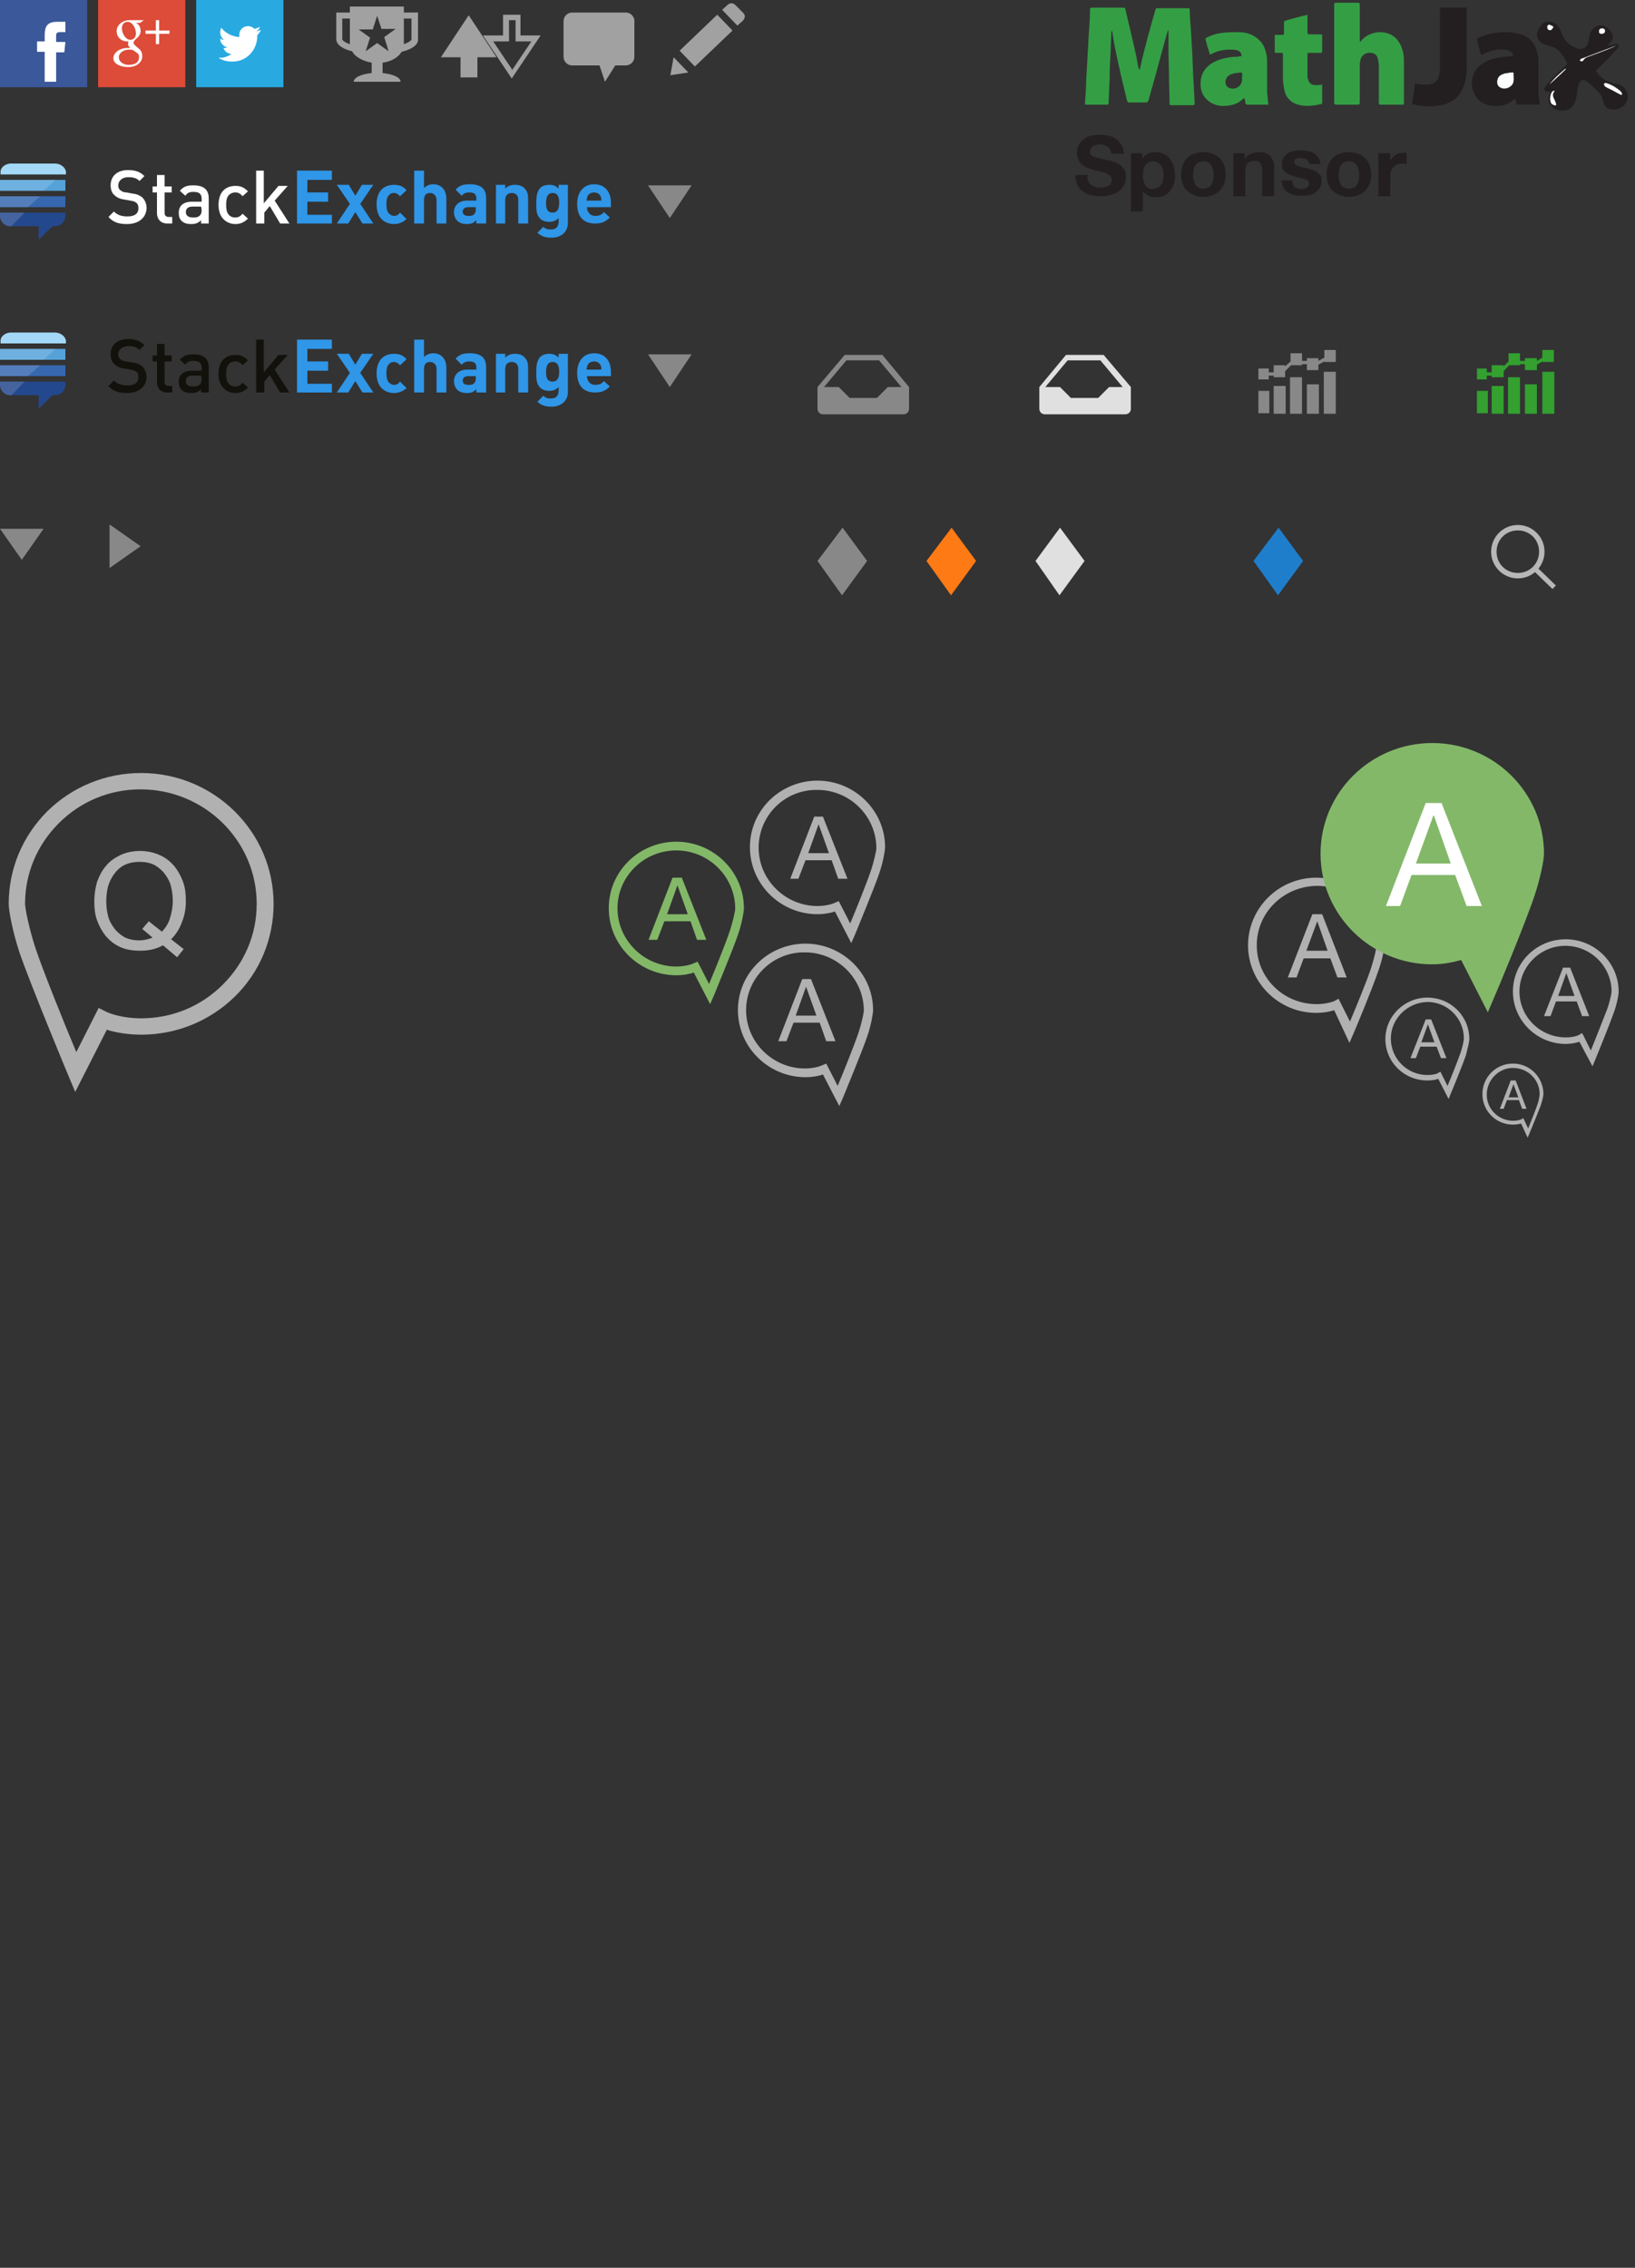 <?xml version="1.0" encoding="utf-8"?>
<!-- Generator: Adobe Illustrator 17.1.0, SVG Export Plug-In . SVG Version: 6.00 Build 0)  -->
<!DOCTYPE svg PUBLIC "-//W3C//DTD SVG 1.1//EN" "http://www.w3.org/Graphics/SVG/1.1/DTD/svg11.dtd">
<svg version="1.1" id="Layer_2" xmlns="http://www.w3.org/2000/svg" xmlns:xlink="http://www.w3.org/1999/xlink" x="0px" y="0px"
	 width="300px" height="416px" viewBox="0 0 300 416" enable-background="new 0 0 300 416" xml:space="preserve">
<rect x="0" y="0" width="300" height="416" fill="#333333" stroke="none"/>
<polygon fill="#888888" points="20.1,104.2 20.1,96.2 25.8,100.2 "/>
<polygon fill="#888888" points="0,97 8,97 4,102.7 "/>
<polygon fill="#888888" points="154.5,109.2 150,102.9 154.6,96.8 159.1,102.9 "/>
<polygon fill="#FE7A15" points="174.5,109.2 170,102.9 174.6,96.8 179.1,102.9 "/>
<polygon fill="#E0E0E0" points="194.4,109.2 190,102.9 194.5,96.8 199,102.9 "/>
<polygon fill="#1E7ECB" points="234.5,109.2 230,102.9 234.6,96.8 239.1,102.9 "/>
<g>
	<path fill="#B7B7B7" d="M278.5,106.1c-2.7,0-4.9-2.2-4.9-4.9c0-2.7,2.2-4.9,4.9-4.9s4.9,2.2,4.9,4.9S281.2,106.1,278.5,106.1z
		 M278.5,97.3c-2.2,0-3.9,1.7-3.9,3.9s1.7,3.9,3.9,3.9s3.9-1.7,3.9-3.9S280.7,97.3,278.5,97.3z"/>
	
		<rect x="280.7" y="105.6" transform="matrix(0.718 0.696 -0.696 0.718 153.846 -167.266)" fill="#B7B7B7" width="5" height="0.9"/>
</g>
<g>
	<rect x="230.9" y="71.7" fill="#888888" width="2" height="4.1"/>
	<rect x="233.7" y="70.8" fill="#888888" width="2.2" height="5.1"/>
	<rect x="236.7" y="69.2" fill="#888888" width="2.2" height="6.7"/>
	<rect x="239.8" y="70.5" fill="#888888" width="2.2" height="5.4"/>
	<rect x="242.9" y="68.2" fill="#888888" width="2.2" height="7.7"/>
	<polygon fill="#888888" points="232.8,68.9 233.7,68.9 233.7,69.2 235.8,69.2 235.8,68.1 236.9,67 238.9,67 238.9,66.8 239.8,66.8 
		239.8,67.9 241.9,67.9 241.9,66.9 243,66.3 243,66.4 245.1,66.4 245.1,64.2 243,64.2 243,65.6 241.9,66.2 241.9,65.7 239.8,65.7 
		239.8,66.2 238.9,66.2 238.9,64.8 236.8,64.8 236.8,66.3 235.8,67.2 235.8,67 233.7,67 233.7,68.3 232.8,68.3 232.8,67.6 
		230.9,67.6 230.9,69.6 232.8,69.6 	"/>
</g>
<g>
	<rect x="271" y="71.7" fill="#33A030" width="2" height="4.1"/>
	<rect x="273.7" y="70.8" fill="#33A030" width="2.2" height="5.1"/>
	<rect x="276.7" y="69.2" fill="#33A030" width="2.2" height="6.7"/>
	<rect x="279.8" y="70.5" fill="#33A030" width="2.2" height="5.4"/>
	<rect x="283" y="68.2" fill="#33A030" width="2.2" height="7.7"/>
	<polygon fill="#33A030" points="272.8,68.9 273.7,68.9 273.7,69.2 275.9,69.2 275.9,68.1 276.9,67 278.9,67 278.9,66.8 279.8,66.8 
		279.8,67.9 282,67.9 282,66.9 283,66.3 283,66.4 285.1,66.4 285.1,64.2 283,64.2 283,65.6 282,66.2 282,65.7 279.8,65.7 
		279.8,66.2 278.9,66.2 278.9,64.8 276.8,64.8 276.8,66.3 275.9,67.2 275.9,67 273.7,67 273.7,68.3 272.8,68.3 272.8,67.6 271,67.6 
		271,69.6 272.8,69.6 	"/>
</g>
<path fill="#E0E0E0" d="M202.5,65.1h-6.9l-4.9,5.9v4c0,0.5,0.4,1,1,1h14.8c0.5,0,1-0.4,1-1v-4L202.5,65.1z M203.5,71l-2,2h-5l-2-2
	h-2.7l4.1-4.9h6L206,71H203.5L203.5,71z"/>
<path fill="#888888" d="M161.9,65.1H155l-5,5.9v4c0,0.5,0.4,1,1,1h14.8c0.5,0,1-0.4,1-1v-4L161.9,65.1z M162.9,71l-2,2h-5l-2-2h-2.7
	l4.1-4.9h6l4.1,4.9H162.9L162.9,71z"/>
<g>
	<g>
		<path fill="#B1B1B1" d="M153.2,167.2c-0.8,0.3-2,0.5-3.2,0.5c-6.8,0-12.4-5.5-12.4-12.3s5.6-12.2,12.4-12.2
			c6.8,0,12.4,5.5,12.4,12.2c0,0.7-0.4,2.8-1,4.6c-1,3-4.4,11.1-4.5,11.4l-0.7,1.6L153.2,167.2z M139.2,155.5
			c0,5.9,4.9,10.7,10.8,10.7c1.6,0,2.8-0.4,3.2-0.6l0.7-0.3l2.1,4.1c1.1-2.6,3.1-7.6,3.8-9.7c0.6-1.8,1-3.7,1-4.1
			c0-5.9-4.9-10.7-10.8-10.7C144,144.8,139.2,149.6,139.2,155.5z"/>
	</g>
	<g>
		<path fill="#B1B1B1" d="M151,149.8l4.5,11.4h-1.7l-1.2-3.4h-4.8l-1.3,3.4H145l4.4-11.4H151z M152.1,156.5l-1.9-5.3l0,0l-1.9,5.3
			H152.1z"/>
	</g>
</g>
<g>
	<g>
		<path fill="#B1B1B1" d="M151,197.1c-0.8,0.3-2,0.5-3.2,0.5c-6.8,0-12.4-5.5-12.4-12.3s5.6-12.2,12.4-12.2
			c6.8,0,12.4,5.5,12.4,12.2c0,0.7-0.4,2.8-1,4.6c-1,3-4.4,11.1-4.5,11.4l-0.7,1.6L151,197.1z M136.9,185.3
			c0,5.9,4.9,10.7,10.8,10.7c1.6,0,2.8-0.4,3.2-0.6l0.7-0.3l2.1,4.1c1.1-2.6,3.1-7.6,3.8-9.7c0.6-1.8,1-3.7,1-4.1
			c0-5.9-4.9-10.7-10.8-10.7C141.8,174.6,136.9,179.4,136.9,185.3z"/>
	</g>
	<g>
		<path fill="#B1B1B1" d="M148.8,179.6l4.5,11.4h-1.7l-1.2-3.4h-4.8l-1.3,3.4h-1.5l4.4-11.4H148.8z M149.8,186.3l-1.9-5.3l0,0
			l-1.9,5.3H149.8z"/>
	</g>
</g>
<g>
	<g>
		<path fill="#83B869" d="M127.3,178.4c-0.8,0.3-2,0.5-3.2,0.5c-6.8,0-12.4-5.5-12.4-12.3s5.6-12.2,12.4-12.2s12.4,5.5,12.4,12.2
			c0,0.7-0.4,2.8-1,4.6c-1,3-4.4,11.1-4.5,11.4l-0.7,1.6L127.3,178.4z M113.3,166.6c0,5.9,4.9,10.7,10.8,10.7c1.6,0,2.8-0.4,3.2-0.6
			l0.7-0.3l2.1,4.1c1.1-2.6,3.1-7.6,3.8-9.7c0.6-1.8,1-3.7,1-4.1c0-5.9-4.9-10.7-10.8-10.7C118.1,156,113.3,160.8,113.3,166.6z"/>
	</g>
	<g>
		<path fill="#83B869" d="M125.1,161l4.5,11.4h-1.7l-1.2-3.4h-4.8l-1.3,3.4H119l4.4-11.4H125.1z M126.2,167.7l-1.9-5.3l0,0l-1.9,5.3
			H126.2z"/>
	</g>
</g>
<g>
	<g>
		<path fill="#B1B1B1" d="M289.8,191.1c-0.6,0.2-1.6,0.4-2.5,0.4c-5.3,0-9.7-4.3-9.7-9.6s4.3-9.6,9.7-9.6c5.3,0,9.7,4.3,9.7,9.6
			c0,0.6-0.3,2.2-0.8,3.6c-0.8,2.3-3.4,8.7-3.5,8.9l-0.5,1.2L289.8,191.1z M278.8,181.9c0,4.6,3.8,8.4,8.5,8.4
			c1.3,0,2.2-0.3,2.5-0.5l0.5-0.3l1.6,3.2c0.8-2,2.4-6,3-7.6c0.5-1.4,0.8-2.9,0.8-3.2c0-4.6-3.8-8.4-8.5-8.4
			C282.6,173.5,278.8,177.3,278.8,181.9z"/>
	</g>
	<g>
		<path fill="#B1B1B1" d="M288.1,177.5l3.5,8.9h-1.3l-1-2.7h-3.8l-1,2.7h-1.2l3.5-8.9H288.1z M288.9,182.7l-1.5-4.2l0,0l-1.5,4.2
			H288.9z"/>
	</g>
</g>
<g>
	<g>
		<path fill="#B1B1B1" d="M279.1,206.1c-0.4,0.1-0.9,0.2-1.5,0.2c-3.1,0-5.6-2.5-5.6-5.6s2.5-5.6,5.6-5.6s5.6,2.5,5.6,5.6
			c0,0.3-0.2,1.2-0.5,2.1c-0.5,1.3-2,5-2.1,5.2l-0.3,0.7L279.1,206.1z M272.8,200.8c0,2.7,2.2,4.8,4.9,4.8c0.7,0,1.3-0.2,1.5-0.3
			l0.3-0.2l0.9,1.9c0.5-1.2,1.4-3.5,1.7-4.4c0.3-0.8,0.4-1.7,0.4-1.9c0-2.7-2.2-4.8-4.9-4.8C275,195.9,272.8,198.1,272.8,200.8z"/>
	</g>
	<g>
		<path fill="#B1B1B1" d="M278.1,198.2l2,5.2h-0.8l-0.6-1.6h-2.2l-0.6,1.6h-0.7l2-5.2H278.1z M278.6,201.3l-0.9-2.4l0,0l-0.9,2.4
			H278.6z"/>
	</g>
</g>
<g>
	<g>
		<path fill="#B1B1B1" d="M263.9,197.9c-0.5,0.2-1.2,0.3-2,0.3c-4.3,0-7.7-3.4-7.7-7.6c0-4.2,3.5-7.6,7.7-7.6c4.3,0,7.7,3.4,7.7,7.6
			c0,0.5-0.3,1.7-0.6,2.9c-0.6,1.8-2.7,6.9-2.8,7.1l-0.4,1L263.9,197.9z M255.2,190.5c0,3.7,3,6.7,6.7,6.7c1,0,1.8-0.2,2-0.4
			l0.4-0.2l1.3,2.6c0.7-1.6,1.9-4.7,2.4-6.1c0.4-1.2,0.6-2.3,0.6-2.6c0-3.7-3-6.7-6.7-6.7C258.2,183.9,255.2,186.9,255.2,190.5z"/>
	</g>
	<g>
		<path fill="#B1B1B1" d="M262.6,187l2.8,7.1h-1l-0.8-2.1h-3l-0.8,2.1h-1l2.8-7.1H262.6z M263.2,191.2l-1.2-3.3l0,0l-1.2,3.3H263.2z
			"/>
	</g>
</g>
<g>
	<g>
		<path fill="#B1B1B1" d="M244.8,185.3c-0.8,0.3-2,0.5-3.3,0.5c-6.9,0-12.5-5.6-12.5-12.4c0-6.8,5.6-12.4,12.5-12.4
			s12.5,5.6,12.5,12.4c0,0.7-0.4,2.8-1.1,4.7c-1,3-4.4,11.2-4.6,11.6l-0.7,1.6L244.8,185.3z M230.6,173.4c0,6,4.9,10.8,11,10.8
			c1.6,0,2.9-0.4,3.3-0.6l0.7-0.4l2.1,4.2c1.1-2.6,3.2-7.7,3.9-9.9c0.6-1.9,1-3.7,1-4.2c0-6-4.9-10.8-11-10.8
			C235.5,162.6,230.6,167.4,230.6,173.4z"/>
	</g>
	<g>
		<path fill="#B1B1B1" d="M242.6,167.7l4.5,11.6h-1.7l-1.3-3.5h-4.9l-1.3,3.5h-1.6l4.5-11.6H242.6z M243.6,174.4l-1.9-5.4l0,0
			l-2,5.4H243.6z"/>
	</g>
</g>
<g>
	<g>
		<path fill="#83B869" d="M268.1,176.1c-1.4,0.4-3.3,0.8-5.3,0.8c-11.3,0-20.5-9.1-20.5-20.3s9.2-20.3,20.5-20.3
			c11.3,0,20.5,9.1,20.5,20.3c0,1.2-0.7,4.6-1.7,7.6c-1.6,4.9-7.2,18.3-7.5,18.9l-1.1,2.6L268.1,176.1z"/>
	</g>
	<g>
		<path fill="#FFFFFF" d="M264.5,147.3l7.4,18.9h-2.8l-2.1-5.7h-8l-2.1,5.7h-2.6l7.3-18.9H264.5z M266.2,158.4l-3.1-8.8H263
			l-3.2,8.8H266.2z"/>
	</g>
</g>
<g>
	<g>
		<g>
			<path fill="#B1B1B1" d="M13.8,200.3l-1.3-3.1c-0.3-0.7-6.9-16.6-8.9-22.4c-1.2-3.6-2-7.6-2-9c0-6.4,2.5-12.4,7.1-17
				c4.6-4.5,10.7-7,17.2-7c13.4,0,24.3,10.8,24.3,24c0,6.4-2.5,12.5-7.1,17s-10.7,7-17.2,7c-2.4,0-4.7-0.4-6.3-0.9L13.8,200.3z
				 M25.8,144.8c-5.7,0-11,2.2-15,6.2s-6.2,9.2-6.2,14.8c0,0.8,0.7,4.4,1.9,8.1c1.4,4.2,5.4,14.1,7.5,19.1l4.1-8.1l1.4,0.7
				c0.8,0.4,3.2,1.2,6.4,1.2c5.7,0,11-2.2,15-6.2s6.2-9.2,6.2-14.8C47.1,154.2,37.5,144.8,25.8,144.8z"/>
		</g>
	</g>
	<g>
		<path fill="#B1B1B1" d="M29.7,170.9c0.7-0.7,1.2-1.5,1.5-2.5s0.5-2,0.5-3.1c0-0.9-0.1-1.8-0.3-2.6c-0.2-0.9-0.6-1.6-1.1-2.3
			s-1.1-1.2-1.9-1.7c-0.8-0.4-1.7-0.6-2.8-0.6c-1.1,0-2,0.2-2.8,0.6c-0.8,0.4-1.4,1-1.9,1.7s-0.9,1.5-1.1,2.3
			c-0.2,0.9-0.3,1.7-0.3,2.6c0,0.9,0.1,1.8,0.3,2.6c0.2,0.9,0.6,1.6,1.1,2.3s1.1,1.2,1.9,1.7c0.8,0.4,1.7,0.6,2.8,0.6
			c0.8,0,1.6-0.2,2.4-0.5l-1.9-1.6l1.2-1.4L29.7,170.9L29.7,170.9z M29.9,173.4c-1.2,0.7-2.6,1-4.2,1c-1.4,0-2.6-0.2-3.7-0.7
			s-1.9-1.2-2.6-2c-0.7-0.9-1.2-1.8-1.6-2.9c-0.4-1.1-0.5-2.3-0.5-3.5s0.2-2.4,0.5-3.5c0.4-1.1,0.9-2.1,1.6-2.9
			c0.7-0.9,1.6-1.5,2.6-2s2.3-0.8,3.7-0.8c1.4,0,2.6,0.3,3.7,0.8s1.9,1.2,2.6,2c0.7,0.9,1.2,1.8,1.6,2.9c0.4,1.1,0.5,2.3,0.5,3.5
			c0,1.3-0.2,2.6-0.7,3.8c-0.4,1.2-1.1,2.3-2,3.2l2.3,1.8l-1.2,1.5L29.9,173.4L29.9,173.4z"/>
	</g>
</g>
<g>
	<path fill="#231F20" d="M199.7,33.3c0.1,0.3,0.3,0.5,0.5,0.6c0.2,0.2,0.5,0.3,0.8,0.4c0.3,0.1,0.6,0.1,0.9,0.1c0.2,0,0.4,0,0.7-0.1
		c0.2,0,0.5-0.1,0.7-0.2c0.2-0.1,0.4-0.2,0.5-0.4s0.2-0.4,0.2-0.7s-0.1-0.5-0.3-0.7s-0.4-0.3-0.7-0.5c-0.3-0.1-0.7-0.2-1-0.3
		c-0.4-0.1-0.8-0.2-1.2-0.3c-0.4-0.1-0.8-0.2-1.2-0.4c-0.4-0.1-0.7-0.3-1-0.6c-0.3-0.2-0.6-0.5-0.7-0.9c-0.2-0.4-0.3-0.8-0.3-1.3
		c0-0.6,0.1-1.1,0.4-1.5c0.2-0.4,0.6-0.8,0.9-1c0.4-0.3,0.8-0.5,1.3-0.6s1-0.2,1.5-0.2c0.6,0,1.1,0.1,1.7,0.2c0.5,0.1,1,0.3,1.4,0.6
		c0.4,0.3,0.7,0.7,1,1.1c0.2,0.4,0.4,1,0.4,1.6h-2.3c0-0.3-0.1-0.6-0.2-0.8c-0.1-0.2-0.3-0.4-0.5-0.5s-0.4-0.2-0.7-0.3
		s-0.5-0.1-0.8-0.1c-0.2,0-0.4,0-0.6,0.1c-0.2,0-0.4,0.1-0.5,0.2c-0.2,0.1-0.3,0.2-0.4,0.4c-0.1,0.2-0.2,0.3-0.2,0.6
		c0,0.2,0,0.4,0.1,0.5s0.2,0.3,0.5,0.4c0.2,0.1,0.6,0.2,1,0.3c0.4,0.1,1,0.3,1.7,0.4c0.2,0,0.5,0.1,0.9,0.2s0.7,0.3,1.1,0.5
		c0.4,0.2,0.7,0.6,0.9,0.9c0.3,0.4,0.4,0.9,0.4,1.5c0,0.5-0.1,1-0.3,1.4s-0.5,0.8-0.9,1.1s-0.9,0.6-1.4,0.7c-0.6,0.2-1.2,0.3-2,0.3
		c-0.6,0-1.2-0.1-1.8-0.2s-1.1-0.4-1.5-0.7s-0.8-0.7-1-1.2s-0.4-1.1-0.4-1.8h2.3C199.5,32.7,199.5,33,199.7,33.3z"/>
	<path fill="#231F20" d="M209.6,28.1v1l0,0c0.3-0.4,0.6-0.7,1-0.9c0.4-0.2,0.9-0.3,1.4-0.3c0.6,0,1.2,0.1,1.6,0.4
		c0.5,0.2,0.8,0.5,1.1,0.9s0.5,0.8,0.7,1.4c0.1,0.5,0.2,1.1,0.2,1.6s-0.1,1-0.2,1.5s-0.4,0.9-0.7,1.3c-0.3,0.4-0.7,0.7-1.1,0.9
		c-0.4,0.2-0.9,0.3-1.5,0.3c-0.5,0-0.9-0.1-1.4-0.3c-0.4-0.2-0.8-0.5-1-0.9l0,0v3.8h-2.2V28.1H209.6z M212.5,34.4
		c0.2-0.1,0.4-0.3,0.6-0.6c0.1-0.2,0.3-0.5,0.3-0.8s0.1-0.6,0.1-0.9s0-0.6-0.1-0.9s-0.2-0.6-0.3-0.8c-0.2-0.2-0.4-0.4-0.6-0.6
		c-0.2-0.1-0.5-0.2-0.9-0.2s-0.7,0.1-0.9,0.2s-0.4,0.3-0.6,0.6c-0.1,0.2-0.3,0.5-0.3,0.8s-0.1,0.6-0.1,1c0,0.3,0,0.6,0.1,0.9
		s0.2,0.6,0.3,0.8s0.3,0.4,0.6,0.6c0.2,0.1,0.5,0.2,0.9,0.2C211.9,34.6,212.2,34.5,212.5,34.4z"/>
	<path fill="#231F20" d="M217,30.3c0.2-0.5,0.5-1,0.8-1.3c0.4-0.4,0.8-0.6,1.3-0.8c0.5-0.2,1.1-0.3,1.7-0.3s1.2,0.1,1.7,0.3
		c0.5,0.2,0.9,0.5,1.3,0.8c0.4,0.4,0.6,0.8,0.8,1.3s0.3,1.1,0.3,1.7c0,0.6-0.1,1.2-0.3,1.7s-0.5,1-0.8,1.3c-0.4,0.4-0.8,0.6-1.3,0.8
		s-1.1,0.3-1.7,0.3s-1.2-0.1-1.7-0.3s-0.9-0.5-1.3-0.8c-0.4-0.4-0.6-0.8-0.8-1.3s-0.3-1.1-0.3-1.7C216.7,31.4,216.8,30.8,217,30.3z
		 M219,33c0.1,0.3,0.2,0.6,0.3,0.8s0.3,0.4,0.6,0.6c0.2,0.1,0.6,0.2,0.9,0.2c0.4,0,0.7-0.1,0.9-0.2c0.3-0.1,0.5-0.3,0.6-0.6
		s0.3-0.5,0.3-0.8c0.1-0.3,0.1-0.6,0.1-0.9c0-0.3,0-0.6-0.1-0.9s-0.2-0.6-0.3-0.8c-0.1-0.2-0.3-0.4-0.6-0.6s-0.6-0.2-0.9-0.2
		c-0.4,0-0.7,0.1-0.9,0.2s-0.4,0.3-0.6,0.6c-0.1,0.2-0.3,0.5-0.3,0.8s-0.1,0.6-0.1,0.9C218.9,32.4,218.9,32.7,219,33z"/>
	<path fill="#231F20" d="M228.4,28.1v1.1l0,0c0.3-0.5,0.6-0.8,1.1-1s0.9-0.3,1.4-0.3c0.6,0,1.1,0.1,1.4,0.2s0.7,0.4,0.9,0.7
		c0.2,0.3,0.4,0.6,0.5,1s0.1,0.9,0.1,1.3V36h-2.2v-4.5c0-0.7-0.1-1.1-0.3-1.5s-0.6-0.5-1.1-0.5c-0.6,0-1,0.2-1.3,0.5
		c-0.3,0.4-0.4,0.9-0.4,1.7V36h-2.2v-7.9H228.4z"/>
	<path fill="#231F20" d="M237.3,34c0.1,0.2,0.2,0.3,0.4,0.4c0.2,0.1,0.3,0.2,0.5,0.2c0.2,0.1,0.4,0.1,0.6,0.1c0.2,0,0.3,0,0.5-0.1
		c0.2,0,0.3-0.1,0.5-0.2c0.1-0.1,0.3-0.2,0.3-0.3c0.1-0.1,0.1-0.3,0.1-0.5c0-0.3-0.2-0.6-0.7-0.7c-0.4-0.2-1-0.3-1.8-0.5
		c-0.3-0.1-0.6-0.2-0.9-0.3s-0.6-0.2-0.8-0.4c-0.2-0.2-0.4-0.4-0.6-0.6s-0.2-0.5-0.2-0.9c0-0.5,0.1-0.9,0.3-1.3
		c0.2-0.3,0.5-0.6,0.8-0.8c0.3-0.2,0.7-0.3,1.1-0.4c0.4-0.1,0.8-0.1,1.3-0.1c0.4,0,0.8,0,1.3,0.1c0.4,0.1,0.8,0.2,1.1,0.4
		c0.3,0.2,0.6,0.5,0.8,0.8s0.3,0.7,0.4,1.2h-2.1c0-0.4-0.2-0.7-0.5-0.9c-0.3-0.1-0.6-0.2-1-0.2c-0.1,0-0.3,0-0.4,0
		c-0.1,0-0.3,0-0.4,0.1c-0.1,0.1-0.2,0.1-0.3,0.2s-0.1,0.2-0.1,0.4c0,0.2,0.1,0.4,0.2,0.5c0.1,0.1,0.3,0.2,0.6,0.3s0.5,0.1,0.8,0.2
		s0.6,0.1,0.9,0.2c0.3,0.1,0.6,0.2,0.9,0.3c0.3,0.1,0.6,0.2,0.8,0.4c0.2,0.2,0.4,0.4,0.6,0.6s0.2,0.6,0.2,0.9c0,0.5-0.1,1-0.3,1.3
		c-0.2,0.4-0.5,0.6-0.8,0.9c-0.3,0.2-0.7,0.4-1.2,0.5c-0.4,0.1-0.9,0.1-1.3,0.1c-0.5,0-0.9,0-1.4-0.1c-0.4-0.1-0.8-0.2-1.2-0.5
		c-0.3-0.2-0.6-0.5-0.8-0.9s-0.3-0.8-0.4-1.3h2.1C237.1,33.7,237.2,33.9,237.3,34z"/>
	<path fill="#231F20" d="M243.7,30.3c0.2-0.5,0.5-1,0.8-1.3c0.4-0.4,0.8-0.6,1.3-0.8c0.5-0.2,1.1-0.3,1.7-0.3s1.2,0.1,1.7,0.3
		c0.5,0.2,0.9,0.5,1.3,0.8c0.4,0.4,0.6,0.8,0.8,1.3s0.3,1.1,0.3,1.7c0,0.6-0.1,1.2-0.3,1.7s-0.5,1-0.8,1.3c-0.4,0.4-0.8,0.6-1.3,0.8
		s-1.1,0.3-1.7,0.3s-1.2-0.1-1.7-0.3s-0.9-0.5-1.3-0.8c-0.4-0.4-0.6-0.8-0.8-1.3s-0.3-1.1-0.3-1.7C243.4,31.4,243.5,30.8,243.7,30.3
		z M245.7,33c0.1,0.3,0.2,0.6,0.3,0.8s0.3,0.4,0.6,0.6c0.2,0.1,0.6,0.2,0.9,0.2c0.4,0,0.7-0.1,0.9-0.2c0.3-0.1,0.5-0.3,0.6-0.6
		s0.3-0.5,0.3-0.8c0.1-0.3,0.1-0.6,0.1-0.9c0-0.3,0-0.6-0.1-0.9s-0.2-0.6-0.3-0.8c-0.1-0.2-0.3-0.4-0.6-0.6s-0.6-0.2-0.9-0.2
		c-0.4,0-0.7,0.1-0.9,0.2s-0.4,0.3-0.6,0.6c-0.1,0.2-0.3,0.5-0.3,0.8s-0.1,0.6-0.1,0.9C245.6,32.4,245.6,32.7,245.7,33z"/>
	<path fill="#231F20" d="M255.1,28.1v1.5l0,0c0.1-0.2,0.2-0.5,0.4-0.7s0.4-0.4,0.6-0.5s0.5-0.3,0.7-0.3s0.5-0.1,0.8-0.1
		c0.1,0,0.3,0,0.5,0.1v2c-0.1,0-0.2,0-0.4-0.1c-0.1,0-0.3,0-0.4,0c-0.4,0-0.7,0.1-1,0.2s-0.5,0.3-0.7,0.5s-0.3,0.5-0.4,0.8
		c-0.1,0.3-0.1,0.6-0.1,1V36h-2.2v-7.9H255.1z"/>
</g>
<g>
	<rect fill="#3A589A" width="16" height="16"/>
	<path fill="#FFFFFF" d="M10.3,15H8.2V9.5H6.8V7.6h1.4V6.5C8.2,4.9,8.6,4,10.5,4H12v1.9h-1c-0.7,0-0.7,0.3-0.7,0.8v1H12l-0.2,1.9
		h-1.5V15L10.3,15z"/>
</g>
<g>
	<rect x="18" fill="#DD4B39" width="16" height="16"/>
	<path fill="#FFFFFF" d="M26.4,3.7c0,0-2,0-2.7,0c-1.2,0-2.3,0.9-2.3,2s0.8,1.9,2,1.9c0.1,0,0.2,0,0.2,0c-0.1,0.2-0.1,0.3-0.1,0.5
		c0,0.3,0.2,0.5,0.4,0.7c-0.2,0-0.3,0-0.5,0c-1.5,0-2.6,0.9-2.6,1.9s1.3,1.6,2.7,1.6c1.7,0,2.6-1,2.6-1.9c0-0.8-0.2-1.2-0.9-1.7
		c-0.2-0.2-0.7-0.6-0.7-0.8c0-0.3,0.1-0.4,0.5-0.8c0.4-0.3,0.8-0.8,0.8-1.4c0-0.7-0.3-1.3-0.9-1.5h0.8L26.4,3.7L26.4,3.7z
		 M25.5,10.2c0,0.1,0,0.2,0,0.3c0,0.8-0.5,1.4-1.9,1.4c-1,0-1.8-0.6-1.8-1.4c0-0.8,0.9-1.4,1.9-1.4c0.2,0,0.5,0,0.7,0.1
		C25,9.6,25.4,9.8,25.5,10.2L25.5,10.2z M23.9,7.3c-0.7,0-1.3-0.8-1.5-1.7s0.3-1.6,1-1.6s1.3,0.7,1.5,1.7S24.6,7.3,23.9,7.3z
		 M29.2,5.6V3.7h-0.6v1.9h-1.9v0.6h1.9v1.9h0.6V6.2h1.9V5.6H29.2z"/>
</g>
<g>
	<rect x="36" fill="#28AAE1" width="16" height="16"/>
	<path fill="#FFFFFF" d="M47.9,5.5c-0.3,0.1-0.6,0.2-0.9,0.3c0.3-0.2,0.6-0.5,0.7-0.9c-0.3,0.2-0.7,0.3-1,0.4
		C46.4,5,46,4.8,45.5,4.8c-0.9,0-1.6,0.7-1.6,1.6c0,0.1,0,0.3,0,0.4c-1.3-0.1-2.5-0.7-3.3-1.7c-0.1,0.2-0.2,0.5-0.2,0.8
		c0,0.6,0.3,1.1,0.7,1.4c-0.3,0-0.5-0.1-0.7-0.2l0,0c0,0.8,0.6,1.4,1.3,1.6c-0.1,0-0.3,0.1-0.4,0.1c-0.1,0-0.2,0-0.3,0
		c0.2,0.6,0.8,1.1,1.5,1.1c-0.6,0.4-1.3,0.7-2,0.7c-0.1,0-0.3,0-0.4,0c0.7,0.5,1.6,0.7,2.5,0.7c3,0,4.6-2.5,4.6-4.6
		c0-0.1,0-0.1,0-0.2C47.4,6.2,47.7,5.9,47.9,5.5L47.9,5.5z"/>
</g>
<g>
	<path fill="#349E45" d="M209.1,12.8c0-0.1,0.1-0.2,0.1-0.3C210,8.8,211,5.3,212,1.8c0.1-0.3,0.2-0.3,0.4-0.3c1.8,0,3.7,0,5.5,0
		c0.2,0,0.4,0,0.4,0.3c0,1.1,0.1,2.3,0.2,3.4c0.1,1.7,0.2,3.5,0.3,5.2c0,1,0.1,1.9,0.1,2.9c0.1,1.8,0.2,3.6,0.3,5.4
		c0,0.6,0,0.6-0.5,0.6c-1.3,0-2.5,0-3.8,0c-0.3,0-0.3-0.1-0.3-0.4c0-1.6-0.1-3.1-0.1-4.7s-0.1-3.2-0.1-4.9c0-1,0-2.1,0-3.1
		c0-0.2,0-0.4,0-0.6h-0.1c-0.1,0.2-0.1,0.4-0.2,0.6c-0.9,3.2-1.7,6.3-2.6,9.5c-0.3,0.9-0.5,1.9-0.8,2.8c-0.1,0.2-0.2,0.3-0.4,0.3
		c-1,0-2.1,0-3.1,0c-0.2,0-0.3-0.1-0.4-0.3c-0.7-2.9-1.4-5.8-2-8.7c-0.3-1.3-0.5-2.6-0.7-3.9c0-0.1,0-0.1-0.1-0.3
		c0,0.1-0.1,0.2-0.1,0.3c0,1.1-0.1,2.2-0.1,3.2c-0.1,1.9-0.2,3.7-0.2,5.6c-0.1,1.4-0.1,2.9-0.2,4.3c0,0.1,0,0.2-0.2,0.2
		c-1.3,0-2.7,0-4,0h-0.1c0-0.2,0-0.5,0-0.7c0.1-1.3,0.2-2.6,0.2-3.8c0.1-1.8,0.2-3.5,0.3-5.3c0.1-1.2,0.1-2.3,0.2-3.5
		c0.1-1.4,0.2-2.7,0.2-4.1c0-0.3,0.1-0.4,0.4-0.4c1.9,0,3.8,0,5.7,0c0.3,0,0.4,0.1,0.4,0.3c0.6,2.7,1.3,5.4,1.9,8.2
		c0.2,0.9,0.3,1.7,0.5,2.6C209,12.6,209,12.7,209.1,12.8C209.1,12.7,209.1,12.7,209.1,12.8z"/>
	<path fill="#349E45" d="M249.7,7.6c0.1-0.1,0.1-0.2,0.2-0.3c1.6-1.7,4.6-1.9,6.2-0.3c0.8,0.8,1.2,1.8,1.4,2.9
		c0.1,0.6,0.1,1.1,0.1,1.7c0,2.4,0,4.8,0,7.2c0,0.4,0,0.4-0.4,0.4c-1.3,0-2.6,0-3.9,0c-0.2,0-0.3-0.1-0.3-0.3c0-2.2,0-4.5,0-6.7
		c0-0.5-0.1-1-0.2-1.5c-0.2-0.8-0.9-1.1-1.8-1c-0.7,0.1-1.3,0.7-1.4,1.4c0,0.2-0.1,0.5-0.1,0.7c0,2.3,0,4.7,0,7
		c0,0.3-0.1,0.4-0.3,0.4c-1.3,0-2.7,0-4,0c-0.3,0-0.4-0.1-0.4-0.4c0-4.7,0-9.4,0-14.1c0-1.3,0-2.6,0-3.9c0-0.2,0.1-0.3,0.3-0.3
		c1.4,0,2.7,0,4.1,0c0.2,0,0.3,0.1,0.3,0.3c0,2.1,0,4.3,0,6.4c0,0.1,0,0.2,0,0.3C249.6,7.6,249.7,7.6,249.7,7.6z"/>
	<path fill="#231F20" d="M282.5,19.2c-1.4,0-2.8,0-4.2,0c-0.1-0.4-0.2-0.7-0.3-1.2c-0.1,0.1-0.2,0.2-0.2,0.2
		c-1.6,1.6-4.7,1.7-6.4,0.2c-1.9-1.7-1.8-5.2,0.6-6.7c1-0.7,2.1-1,3.3-1.2c0.8-0.1,1.5-0.2,2.3-0.2c0.1-0.4-0.1-0.7-0.5-0.9
		c-0.5-0.3-1.1-0.3-1.7-0.3c-1.3,0-2.2,0.3-3.6,1c0-0.1-0.1-0.2-0.1-0.2c-0.2-0.9-0.5-1.7-0.7-2.6c0-0.2,0-0.2,0.1-0.3
		c2.5-1.1,5-1.4,7.6-0.8c2.1,0.5,3.2,2,3.5,4.1c0.1,0.5,0.1,1.1,0.1,1.6c0,1.9,0,3.8,0,5.7C282.4,18.1,282.5,18.7,282.5,19.2z
		 M277.7,13.3c-0.3,0-0.7,0-1,0.1c-0.5,0.1-1.1,0.2-1.5,0.5c-0.7,0.5-0.7,1.6,0,2.1c0.9,0.6,2.3,0,2.5-1
		C277.7,14.4,277.7,13.9,277.7,13.3z"/>
	<path fill="#231F20" d="M295,8.4c0.4-0.1,0.8-0.2,1.2-0.3h0.1c0.3,0,0.5-0.1,0.7,0.2c0.1,0.3-0.1,0.5-0.2,0.6
		c-1.1,1.2-2.2,2.4-3.4,3.5c-0.2,0.2-0.4,0.4-0.6,0.6c0.8,1.2,1.9,2,3.3,2.3c0.3,0.1,0.6,0.1,0.9,0.2c0.5,0.1,0.9,0.4,1.2,0.8
		c0.4,0.6,0.6,1.2,0.4,2c-0.4,1.5-2.4,2.3-3.7,1.5c-0.4-0.3-0.6-0.7-0.7-1.1c-0.2-0.7-0.4-1.4-1-1.9c-0.6-0.6-1.3-1.3-2-1.8
		c-0.8-0.6-1.1-0.4-1.5,0.4c-0.3,0.7-0.3,1.4-0.4,2.1c-0.1,0.5-0.2,1-0.4,1.4c-0.3,0.8-1,1.3-1.9,1.4c-1.1,0.1-2-0.3-2.6-1.2
		c-0.3-0.4-0.3-0.9-0.2-1.4c0.1-0.3,0.2-0.6,0.3-0.9c-0.2,0-0.4,0-0.6,0c-0.5,0-0.7-0.4-0.4-0.8c0.4-0.6,0.9-1.1,1.4-1.7
		c0.8-0.8,1.7-1.6,2.5-2.4c0.2-0.1,0.2-0.2,0.1-0.4c-0.4-0.9-0.9-1.6-1.6-2.3c-0.5-0.5-1.1-0.6-1.7-0.8c-0.3-0.1-0.6-0.2-0.9-0.3
		c-1.2-0.5-1.6-1.7-1-2.8c0.2-0.3,0.4-0.6,0.7-0.9c0.4-0.4,1-0.5,1.6-0.4c0.8,0.2,1.4,0.7,1.7,1.5c0.2,0.4,0.3,0.8,0.5,1.1
		c0.5,1.2,1.5,1.9,2.7,2.3c0.9,0.3,1.6-0.2,1.9-1c0.1-0.4,0.2-0.8,0.2-1.1c0.1-0.7,0.4-1.3,0.9-1.7c0.6-0.5,1.4-0.6,2.1-0.2
		c0.5,0.3,0.9,0.7,1.1,1.1c0.3,0.6,0.3,1.2-0.1,1.7C295.3,8,295.1,8.2,295,8.4z M294.6,15.2c-0.1,0-0.2,0.1-0.2,0.1
		c0,0.1,0,0.2,0.1,0.3s0.3,0.3,0.5,0.4c0.8,0.5,1.6,0.9,2.5,1.3c0.1,0,0.2,0,0.2,0c0-0.1,0.1-0.2,0-0.3c-0.1-0.2-0.2-0.3-0.3-0.4
		c-0.7-0.6-1.5-1.1-2.4-1.4C294.8,15.3,294.7,15.2,294.6,15.2z M296.4,8.4L296.4,8.4c-0.1,0-0.2,0-0.2,0c-1.9,0.7-3.9,1.5-5.8,2.2
		c-0.1,0.1-0.3,0.1-0.4,0.2l-0.1,0.2c0.1,0.2,0.5,0.2,0.6,0c0.1-0.3,0.4-0.4,0.7-0.6c1.6-0.6,3.3-1.3,4.9-1.9
		C296.2,8.5,296.3,8.5,296.4,8.4z M285.3,16.6C285.3,16.6,285.2,16.6,285.3,16.6c-0.2,0-0.3,0.1-0.3,0.2c-0.5,0.5-0.6,1.6-0.3,2.2
		c0.1,0.2,0.3,0.4,0.6,0.4c0.3,0.1,0.4-0.1,0.3-0.3c0-0.1-0.1-0.2-0.1-0.3c-0.2-0.3-0.3-0.6-0.4-0.9s-0.1-0.6,0.1-0.9
		C285.2,16.8,285.2,16.7,285.3,16.6z M284.2,4.5c-0.1,0.1-0.3,0.2-0.4,0.3c0,0.1,0,0.3,0.1,0.4c0,0.1,0.1,0.2,0.2,0.2
		c0.1,0.1,0.3,0.1,0.4,0c0.2-0.1,0.3-0.3,0.4-0.5c0,0,0-0.1-0.1-0.2C284.7,4.7,284.5,4.6,284.2,4.5z M293.9,6.2
		c0.3,0,0.6-0.2,0.6-0.5c0-0.2-0.2-0.4-0.5-0.4c-0.4,0-0.6,0.2-0.6,0.5C293.5,6.1,293.6,6.2,293.9,6.2z M284.3,15.5c1-1,2-1.9,3-2.8
		l-0.1-0.1C286.2,13.5,285.2,14.3,284.3,15.5z"/>
	<path fill="#231F20" d="M264.3,1.4c1.6,0,3.2,0,4.8,0c0,0.1,0,0.2,0,0.3c0,3.7,0,7.3,0,11c0,1.1-0.2,2.2-0.6,3.3
		c-0.6,1.5-1.7,2.6-3.3,3.1c-2,0.6-4.1,0.5-6.1,0c0.2-1.3,0.4-2.5,0.5-3.8c0.5,0.1,0.9,0.2,1.4,0.2c0.4,0,0.8,0.1,1.1,0
		c1.2-0.1,1.9-0.8,2-2c0.1-0.4,0.1-0.7,0.1-1.1c0-3.5,0-7.1,0-10.6C264.3,1.7,264.3,1.6,264.3,1.4z"/>
	<path fill="#349E45" d="M239.9,2.6c0,0.4,0,0.7,0,1.1c0,0.7,0,1.5,0,2.2c0,0.3,0.1,0.4,0.4,0.4c0.7,0,1.3,0,2,0
		c0.2,0,0.4,0.1,0.3,0.3c0,0.9,0,1.9,0,2.8c0,0.2-0.1,0.3-0.3,0.3c-0.7,0-1.4,0-2.1,0c-0.2,0-0.3,0-0.3,0.3c0,1.3,0,2.6,0,3.9
		c0,0.2,0,0.4,0.1,0.6c0.2,0.8,0.7,1.2,1.6,1.1c0.3,0,0.6,0,1-0.1c0,0.3,0,0.5,0,0.8c0,0.8,0,1.6,0,2.5c0,0.1,0,0.3-0.2,0.3
		c-1.4,0.3-2.8,0.5-4.2,0.1c-1.5-0.4-2.4-1.5-2.6-3c-0.1-0.6-0.2-1.2-0.2-1.8c0-1.5,0-3,0-4.4c0-0.3-0.1-0.3-0.3-0.3
		c-0.3,0-0.7,0-1,0c-0.2,0-0.2-0.1-0.2-0.2c0-1,0-2,0-2.9c0-0.2,0.1-0.3,0.3-0.2c0.4,0,0.7,0,1.1,0c0.2,0,0.3-0.1,0.3-0.3
		c0-0.7,0-1.3,0-2c0-0.2,0.1-0.2,0.2-0.3c1.4-0.4,2.8-0.8,4.2-1.1C239.8,2.6,239.8,2.6,239.9,2.6z"/>
	<path fill="#FFFFFF" d="M277.7,13.3c0,0.6,0.1,1.2,0,1.7c-0.2,1-1.6,1.6-2.5,1c-0.7-0.4-0.6-1.6,0-2.1c0.4-0.3,1-0.5,1.5-0.5
		C277,13.3,277.3,13.3,277.7,13.3z"/>
	<path fill="#349E45" d="M232.7,19c-0.1-0.7-0.1-1.3-0.2-2c0-1.7,0-3.4,0-5.2c0-0.6,0-1.1-0.1-1.7c-0.2-1-0.5-1.9-1.3-2.7
		c-1.1-1.1-2.4-1.5-3.9-1.5c-0.9,0-1.8,0-2.7,0.1c-1.1,0.1-2.1,0.4-3.1,0.9c-0.2,0.1-0.2,0.2-0.2,0.4c0.2,0.6,0.3,1.2,0.5,1.7
		c0.1,0.3,0.2,0.6,0.3,1c0.1,0,0.1,0,0.1,0c1.1-0.6,2.2-0.9,3.5-0.9c0.5,0,1.1,0,1.6,0.2c0.4,0.2,0.6,0.5,0.6,1
		c-0.2,0-0.4,0-0.6,0.1c-1.2,0-2.4,0.2-3.6,0.6c-2.1,0.8-3.5,2.3-3.3,4.8c0.1,1.4,0.8,2.4,2,3.1c0.9,0.5,1.8,0.6,2.8,0.5
		c1.1-0.1,2.1-0.4,2.9-1.2c0.1-0.1,0.1-0.1,0.3-0.2c0.1,0.3,0.2,0.6,0.2,0.8c0,0.3,0.2,0.4,0.4,0.4c1,0,2,0,3.1,0c0.2,0,0.5,0,0.8,0
		C232.7,19.1,232.7,19.1,232.7,19z M227.9,14.1c0,0.2,0,0.3,0,0.5c0,1.1-1.1,1.9-2.1,1.6c-0.5-0.1-0.8-0.4-0.9-0.8
		c-0.1-0.5,0-1,0.4-1.4s1-0.5,1.5-0.6c0.3,0,0.6-0.1,0.9-0.1c0.1,0,0.2,0.1,0.2,0.2C228,13.7,227.9,13.9,227.9,14.1L227.9,14.1z"/>
	<g>
		<path fill="#FFFFFF" d="M294.6,15.2c0.1,0,0.2,0.1,0.3,0.1c0.9,0.3,1.7,0.8,2.4,1.4c0.1,0.1,0.2,0.3,0.3,0.4c0,0.1,0,0.2,0,0.3
			c0,0-0.1,0-0.2,0c-0.8-0.4-1.6-0.9-2.5-1.3c-0.2-0.1-0.4-0.2-0.5-0.4c-0.1-0.1-0.1-0.2-0.1-0.3C294.4,15.3,294.5,15.2,294.6,15.2z
			"/>
		<path fill="#FFFFFF" d="M296.4,8.4c-0.1,0.1-0.2,0.1-0.3,0.2c-1.6,0.7-3.3,1.3-4.9,1.9c-0.3,0.1-0.5,0.3-0.7,0.6
			c-0.1,0.2-0.5,0.2-0.6,0c0-0.1,0-0.2,0.1-0.2c0.1-0.1,0.2-0.2,0.4-0.2c1.9-0.7,3.9-1.5,5.8-2.2C296.3,8.4,296.3,8.4,296.4,8.4
			L296.4,8.4z"/>
		<path fill="#FFFFFF" d="M285.3,16.6c-0.1,0.1-0.1,0.2-0.2,0.3c-0.2,0.3-0.2,0.6-0.1,0.9s0.3,0.6,0.4,0.9c0,0.1,0.1,0.2,0.1,0.3
			c0.1,0.3-0.1,0.4-0.3,0.3c-0.3-0.1-0.5-0.2-0.6-0.4c-0.3-0.6-0.2-1.7,0.3-2.2C285,16.7,285.1,16.7,285.3,16.6
			C285.2,16.6,285.3,16.6,285.3,16.6z"/>
		<path fill="#FFFFFF" d="M284.2,4.5c0.3,0.1,0.5,0.2,0.7,0.3c0.1,0,0.1,0.1,0.1,0.2c-0.1,0.2-0.2,0.4-0.4,0.5c-0.1,0.1-0.3,0-0.4,0
			S284,5.4,284,5.3c-0.1-0.1-0.1-0.3-0.1-0.4C283.9,4.7,284.1,4.6,284.2,4.5z"/>
		<path fill="#FFFFFF" d="M293.9,6.2c-0.4,0-0.5-0.1-0.5-0.5c0-0.3,0.2-0.5,0.6-0.5c0.3,0,0.5,0.2,0.5,0.4
			C294.5,6,294.3,6.2,293.9,6.2z"/>
		<path fill="#FFFFFF" d="M284.3,15.5c0.8-1.1,1.9-2,2.9-2.9l0.1,0.1C286.4,13.6,285.4,14.5,284.3,15.5z"/>
	</g>
</g>
<path fill="#A1A1A1" d="M74.1,2.3V1.2h-9.9v1.1h-2.5v4.9c0,1,1.2,1.8,2.9,2.2c0.6,1.1,2,1.8,3.6,2.1v1.9c-1.9,0.2-3.3,0.8-3.3,1.6
	h8.6c0-0.8-1.4-1.4-3.3-1.6v-1.9c1.6-0.2,2.9-1,3.5-2c1.7-0.4,3-1.2,3-2.2v-5C76.7,2.3,74.1,2.3,74.1,2.3z M62.8,7.2V3.4h1.4v4.4
	l0,0c0,0.1,0,0.1,0,0.2c0,0,0,0,0,0.1C63.3,7.8,62.8,7.4,62.8,7.2z M71.3,9.4l-2.1-1.5l-2.1,1.5l0.8-2.5l-2.1-1.5h2.6l0.8-2.5
	L70,5.3h2.6l-2.1,1.5L71.3,9.4z M75.5,7.2c0,0.2-0.5,0.6-1.4,0.9V8c0-0.1,0-0.1,0-0.2l0,0V3.4h1.4V7.2z"/>
<g>
	<g>
		<path fill="#A1A1A1" d="M114.9,2.3H105c-0.9,0-1.6,0.7-1.6,1.6v6.5c0,0.9,0.7,1.6,1.6,1.6h5l1,3l1.9-3h1.9c0.9,0,1.6-0.7,1.6-1.6
			V4C116.5,3.1,115.7,2.3,114.9,2.3z"/>
	</g>
</g>
<g>
	<g>
		<polygon fill="#A1A1A1" points="80.9,10.5 86,2.8 91.1,10.5 		"/>
		<rect x="84.5" y="10.1" fill="#A1A1A1" width="3.1" height="4.1"/>
	</g>
	<path fill="#A1A1A1" d="M94.6,3.7v2.9v1h1h1.9L94,12.8l-3.5-5.2h1.9h1v-1V3.7H94.6 M95.5,2.7h-3.2v3.8h-3.7l5.3,7.9l5.3-7.9h-3.7
		L95.5,2.7L95.5,2.7z"/>
</g>
<g>
	<path id="pensil_1_" fill="#A1A1A1" d="M136.4,2.4l-1.5-1.5c-0.4-0.4-1-0.4-1.4,0l-1,0.9l2.8,2.9l1-0.9
		C136.7,3.4,136.8,2.8,136.4,2.4z M124.7,9.3l2.8,2.9l6.9-6.6l-2.8-2.9L124.7,9.3z M123,13.8l3.3-0.5l-2.7-2.8L123,13.8z"/>
</g>
<polygon fill="#888888" points="118.9,65 126.9,65 122.9,71 "/>
<g>
	<path fill="#12110B" d="M23.3,72.1c-1.5,0-2.5-0.3-3.4-1.3l1-1c0.7,0.7,1.5,0.9,2.5,0.9c1.3,0,2-0.5,2-1.5c0-0.4-0.1-0.8-0.4-1
		c-0.2-0.2-0.5-0.3-1.1-0.4l-1.1-0.2c-0.8-0.1-1.4-0.4-1.8-0.8c-0.5-0.4-0.7-1.1-0.7-1.8c0-1.7,1.2-2.8,3.2-2.8c1.3,0,2.2,0.3,3,1.1
		l-0.9,0.9c-0.6-0.6-1.3-0.7-2.1-0.7c-1.1,0-1.8,0.7-1.8,1.5c0,0.4,0.1,0.7,0.4,0.9c0.2,0.2,0.6,0.4,1.1,0.4l1.1,0.2
		c0.9,0.1,1.4,0.4,1.8,0.7c0.5,0.5,0.8,1.2,0.8,2C26.8,71,25.4,72.1,23.3,72.1z"/>
	<path fill="#12110B" d="M30.7,72c-1.3,0-1.9-0.9-1.9-1.9v-3.8H28v-1.1h0.8v-2.1h1.4v2.1h1.3v1.1h-1.3V70c0,0.5,0.2,0.8,0.8,0.8h0.6
		V72H30.7z"/>
	<path fill="#12110B" d="M36.9,72v-0.6c-0.5,0.5-1,0.7-1.8,0.7c-0.9,0-1.4-0.2-1.8-0.6c-0.4-0.4-0.5-0.9-0.5-1.5c0-1.2,0.8-2,2.4-2
		H37v-0.5c0-0.9-0.4-1.3-1.5-1.3c-0.8,0-1.1,0.2-1.5,0.7L33,66c0.7-0.8,1.3-1,2.5-1c1.9,0,2.8,0.8,2.8,2.4V72H36.9z M36.9,68.9h-1.6
		c-0.8,0-1.2,0.4-1.2,1s0.4,1,1.3,1c0.5,0,0.9,0,1.3-0.4c0.2-0.2,0.3-0.5,0.3-1L36.9,68.9L36.9,68.9z"/>
	<path fill="#12110B" d="M43.2,72.1c-1.5,0-3.1-1-3.1-3.5c0-2.6,1.5-3.5,3.1-3.5c1,0,1.6,0.3,2.3,1l-1,0.9c-0.4-0.5-0.8-0.7-1.3-0.7
		s-1,0.2-1.3,0.6s-0.4,0.9-0.4,1.7c0,0.8,0.1,1.3,0.4,1.7c0.3,0.4,0.7,0.6,1.3,0.6c0.5,0,0.9-0.2,1.3-0.7l1,0.9
		C44.8,71.8,44.1,72.1,43.2,72.1z"/>
	<path fill="#12110B" d="M51.4,72l-1.9-3.2l-1,1.2v2H47v-9.7h1.4v6l2.7-3.2h1.7l-2.4,2.7l2.7,4.2H51.4z"/>
	<path fill="#2F96E8" d="M54.5,72v-9.7h6.4V64h-4.5v2.3h3.8V68h-3.8v2.4h4.5V72H54.5z"/>
	<path fill="#2F96E8" d="M66.5,72l-1.3-2.1L63.9,72h-2.1l2.4-3.6l-2.4-3.5H64l1.2,2l1.2-2h2.1l-2.4,3.5l2.4,3.6H66.5z"/>
	<path fill="#2F96E8" d="M72.3,72.1c-1.4,0-3.2-0.8-3.2-3.6c0-2.9,1.8-3.6,3.2-3.6c1,0,1.7,0.3,2.3,1L73.4,67
		c-0.4-0.4-0.7-0.6-1.1-0.6s-0.7,0.1-1,0.5c-0.3,0.3-0.4,0.8-0.4,1.6c0,0.7,0.1,1.2,0.4,1.6c0.3,0.3,0.6,0.5,1,0.5
		c0.5,0,0.8-0.2,1.1-0.6l1.2,1.2C74,71.7,73.3,72.1,72.3,72.1z"/>
	<path fill="#2F96E8" d="M80.1,72v-4.3c0-0.9-0.6-1.3-1.2-1.3s-1.1,0.3-1.1,1.3V72H76v-9.7h1.8v3.2c0.5-0.5,1.1-0.7,1.7-0.7
		c1.5,0,2.4,1.1,2.4,2.6V72H80.1z"/>
	<path fill="#2F96E8" d="M87.4,72v-0.6c-0.5,0.5-0.9,0.7-1.7,0.7c-0.8,0-1.4-0.2-1.8-0.6s-0.6-1-0.6-1.6c0-1.1,0.8-2.1,2.4-2.1h1.7
		v-0.4c0-0.8-0.4-1.1-1.3-1.1c-0.7,0-1,0.2-1.4,0.6l-1.1-1.1c0.7-0.8,1.4-1,2.6-1c2,0,3,0.8,3,2.5V72H87.4z M87.3,69h-1.4
		c-0.6,0-1,0.3-1,0.8s0.3,0.8,1,0.8c0.5,0,0.8,0,1.1-0.3c0.2-0.2,0.3-0.5,0.3-0.9V69z"/>
	<path fill="#2F96E8" d="M95.1,72v-4.3c0-1-0.6-1.3-1.2-1.3s-1.2,0.3-1.2,1.3V72H91v-7.1h1.7v0.7c0.5-0.5,1.1-0.7,1.8-0.7
		c0.7,0,1.3,0.2,1.7,0.6c0.6,0.6,0.7,1.2,0.7,2V72H95.1z"/>
	<path fill="#2F96E8" d="M101.2,74.6c-1.1,0-1.8-0.2-2.6-0.9l1.1-1.1c0.4,0.4,0.8,0.5,1.4,0.5c1.1,0,1.4-0.7,1.4-1.5V71
		c-0.5,0.5-1,0.7-1.7,0.7s-1.3-0.2-1.7-0.6c-0.7-0.7-0.7-1.6-0.7-2.8c0-1.2,0.1-2.1,0.7-2.8c0.4-0.4,1-0.6,1.7-0.6s1.2,0.2,1.7,0.7
		v-0.7h1.7v6.8C104.3,73.4,103.1,74.6,101.2,74.6z M101.4,66.4c-1,0-1.2,0.9-1.2,1.8s0.1,1.8,1.2,1.8c1,0,1.2-0.9,1.2-1.8
		S102.4,66.4,101.4,66.4z"/>
	<path fill="#2F96E8" d="M107.7,69c0,0.9,0.6,1.6,1.5,1.6c0.8,0,1.2-0.2,1.6-0.7l1.1,1c-0.7,0.7-1.4,1.1-2.7,1.1
		c-1.7,0-3.3-0.8-3.3-3.6c0-2.3,1.3-3.6,3.1-3.6c2,0,3.1,1.4,3.1,3.4V69H107.7z M110.2,67c-0.2-0.4-0.6-0.7-1.2-0.7s-1,0.3-1.2,0.7
		c-0.1,0.3-0.1,0.4-0.2,0.8h2.7C110.4,67.5,110.3,67.3,110.2,67z"/>
</g>
<polygon fill="#888888" points="118.9,34 126.9,34 122.9,40 "/>
<g>
	<path fill="#FFFFFF" d="M23.3,41.1c-1.5,0-2.5-0.3-3.4-1.3l1-1c0.7,0.7,1.5,0.9,2.5,0.9c1.3,0,2-0.5,2-1.5c0-0.4-0.1-0.8-0.4-1
		c-0.2-0.2-0.5-0.3-1.1-0.4l-1.1-0.2c-0.8-0.1-1.4-0.4-1.8-0.8c-0.5-0.4-0.7-1.1-0.7-1.8c0-1.7,1.2-2.8,3.2-2.8c1.3,0,2.2,0.3,3,1.1
		l-0.9,0.9c-0.6-0.6-1.3-0.7-2.1-0.7c-1.1,0-1.8,0.7-1.8,1.5c0,0.4,0.1,0.7,0.4,0.9c0.2,0.2,0.6,0.4,1.1,0.4l1.1,0.2
		c0.9,0.1,1.4,0.4,1.8,0.7c0.5,0.5,0.8,1.2,0.8,2C26.8,40,25.4,41.1,23.3,41.1z"/>
	<path fill="#FFFFFF" d="M30.7,41c-1.3,0-1.9-0.9-1.9-1.9v-3.8H28v-1.1h0.8v-2.1h1.4v2.1h1.3v1.1h-1.3V39c0,0.5,0.2,0.8,0.8,0.8h0.6
		V41H30.7z"/>
	<path fill="#FFFFFF" d="M36.9,41v-0.6c-0.5,0.5-1,0.7-1.8,0.7c-0.9,0-1.4-0.2-1.8-0.6c-0.4-0.4-0.5-0.9-0.5-1.5c0-1.2,0.8-2,2.4-2
		H37v-0.5c0-0.9-0.4-1.3-1.5-1.3c-0.8,0-1.1,0.2-1.5,0.7L33,35c0.7-0.8,1.3-1,2.5-1c1.9,0,2.8,0.8,2.8,2.4V41H36.9z M36.9,37.9h-1.6
		c-0.8,0-1.2,0.4-1.2,1s0.4,1,1.3,1c0.5,0,0.9,0,1.3-0.4c0.2-0.2,0.3-0.5,0.3-1L36.9,37.9L36.9,37.9z"/>
	<path fill="#FFFFFF" d="M43.2,41.1c-1.5,0-3.1-1-3.1-3.5c0-2.6,1.5-3.5,3.1-3.5c1,0,1.6,0.3,2.3,1l-1,0.9c-0.4-0.5-0.8-0.7-1.3-0.7
		s-1,0.2-1.3,0.6c-0.3,0.4-0.4,0.9-0.4,1.7s0.1,1.3,0.4,1.7c0.3,0.4,0.7,0.6,1.3,0.6c0.5,0,0.9-0.2,1.3-0.7l1,0.9
		C44.8,40.8,44.1,41.1,43.2,41.1z"/>
	<path fill="#FFFFFF" d="M51.4,41l-1.9-3.2l-1,1.2v2H47v-9.7h1.4v6l2.7-3.2h1.7l-2.4,2.7l2.7,4.2H51.4z"/>
	<path fill="#2F96E8" d="M54.5,41v-9.7h6.4V33h-4.5v2.3h3.8V37h-3.8v2.4h4.5V41H54.5z"/>
	<path fill="#2F96E8" d="M66.5,41l-1.3-2.1L63.9,41h-2.1l2.4-3.6l-2.4-3.5H64l1.2,2l1.2-2h2.1l-2.4,3.5l2.4,3.6H66.5z"/>
	<path fill="#2F96E8" d="M72.3,41.1c-1.4,0-3.2-0.8-3.2-3.6c0-2.9,1.8-3.6,3.2-3.6c1,0,1.7,0.3,2.3,1L73.4,36
		c-0.4-0.4-0.7-0.6-1.1-0.6s-0.7,0.1-1,0.5c-0.3,0.3-0.4,0.8-0.4,1.6c0,0.7,0.1,1.2,0.4,1.6c0.3,0.3,0.6,0.5,1,0.5
		c0.5,0,0.8-0.2,1.1-0.6l1.2,1.2C74,40.7,73.3,41.1,72.3,41.1z"/>
	<path fill="#2F96E8" d="M80.1,41v-4.3c0-0.9-0.6-1.3-1.2-1.3s-1.1,0.3-1.1,1.3V41H76v-9.7h1.8v3.2c0.5-0.5,1.1-0.7,1.7-0.7
		c1.5,0,2.4,1.1,2.4,2.6V41H80.1z"/>
	<path fill="#2F96E8" d="M87.4,41v-0.6c-0.5,0.5-0.9,0.7-1.7,0.7c-0.8,0-1.4-0.2-1.8-0.6c-0.4-0.4-0.6-1-0.6-1.6
		c0-1.1,0.8-2.1,2.4-2.1h1.7v-0.4c0-0.8-0.4-1.1-1.3-1.1c-0.7,0-1,0.2-1.4,0.6l-1.1-1.1c0.7-0.8,1.4-1,2.6-1c2,0,3,0.8,3,2.5V41
		H87.4z M87.3,38h-1.4c-0.6,0-1,0.3-1,0.8s0.3,0.8,1,0.8c0.5,0,0.8,0,1.1-0.3c0.2-0.2,0.3-0.5,0.3-0.9V38z"/>
	<path fill="#2F96E8" d="M95.1,41v-4.3c0-1-0.6-1.3-1.2-1.3s-1.2,0.3-1.2,1.3V41H91v-7.1h1.7v0.7c0.5-0.5,1.1-0.7,1.8-0.7
		c0.7,0,1.3,0.2,1.7,0.6c0.6,0.6,0.7,1.2,0.7,2V41H95.1z"/>
	<path fill="#2F96E8" d="M101.2,43.6c-1.1,0-1.8-0.2-2.6-0.9l1.1-1.1c0.4,0.4,0.8,0.5,1.4,0.5c1.1,0,1.4-0.7,1.4-1.5V40
		c-0.5,0.5-1,0.7-1.7,0.7s-1.3-0.2-1.7-0.6c-0.7-0.7-0.7-1.6-0.7-2.8s0.1-2.1,0.7-2.8c0.4-0.4,1-0.6,1.7-0.6s1.2,0.2,1.7,0.7v-0.7
		h1.7v6.8C104.3,42.4,103.1,43.6,101.2,43.6z M101.4,35.4c-1,0-1.2,0.9-1.2,1.8c0,0.9,0.1,1.8,1.2,1.8c1,0,1.2-0.9,1.2-1.8
		C102.6,36.3,102.4,35.4,101.4,35.4z"/>
	<path fill="#2F96E8" d="M107.7,38c0,0.9,0.6,1.6,1.5,1.6c0.8,0,1.2-0.2,1.6-0.7l1.1,1c-0.7,0.7-1.4,1.1-2.7,1.1
		c-1.7,0-3.3-0.8-3.3-3.6c0-2.3,1.3-3.6,3.1-3.6c2,0,3.1,1.4,3.1,3.4V38H107.7z M110.2,36c-0.2-0.4-0.6-0.7-1.2-0.7s-1,0.3-1.2,0.7
		c-0.1,0.3-0.1,0.4-0.2,0.8h2.7C110.4,36.5,110.3,36.3,110.2,36z"/>
</g>
<g>
	<rect y="67" fill="#3667AF" width="12" height="2"/>
	<rect y="64" fill="#55A2D9" width="12" height="2"/>
	<path fill="#A3D9F6" d="M10.1,61H2c-1,0-1.9,0.7-1.9,1.5V63h12v-0.5C12,61.7,11.1,61,10.1,61z"/>
	<path fill="#24488D" d="M0,70v0.6c0,1.1,0.9,1.9,1.9,1.9h5.2V75l2.5-2.5h0.5c1.1,0,1.9-0.9,1.9-1.9V70H0z"/>
	<path opacity="0.15" fill="#FFFFFF" enable-background="new    " d="M0,70v0.6c0,1,0.8,1.9,1.8,1.9h0.3L4.5,70H0z"/>
	<polygon opacity="0.15" fill="#FFFFFF" enable-background="new    " points="10.2,64 0,64 0,66 8,66 	"/>
	<polygon opacity="0.15" fill="#FFFFFF" enable-background="new    " points="7.4,67 0,67 0,69 5.1,69 	"/>
</g>
<g>
	<rect y="36" fill="#3667AF" width="12" height="2"/>
	<rect y="33" fill="#55A2D9" width="12" height="2"/>
	<path fill="#A3D9F6" d="M10.1,30H2c-1,0-1.9,0.7-1.9,1.5V32h12v-0.5C12,30.7,11.1,30,10.1,30z"/>
	<path fill="#24488D" d="M0,39v0.6c0,1.1,0.9,1.9,1.9,1.9h5.2V44l2.5-2.5h0.5c1.1,0,1.9-0.9,1.9-1.9V39H0z"/>
	<path opacity="0.15" fill="#FFFFFF" enable-background="new    " d="M0,39v0.6c0,1,0.8,1.9,1.8,1.9h0.3L4.5,39H0z"/>
	<polygon opacity="0.15" fill="#FFFFFF" enable-background="new    " points="10.2,33 0,33 0,35 8,35 	"/>
	<polygon opacity="0.15" fill="#FFFFFF" enable-background="new    " points="7.4,36 0,36 0,38 5.1,38 	"/>
</g>
</svg>
